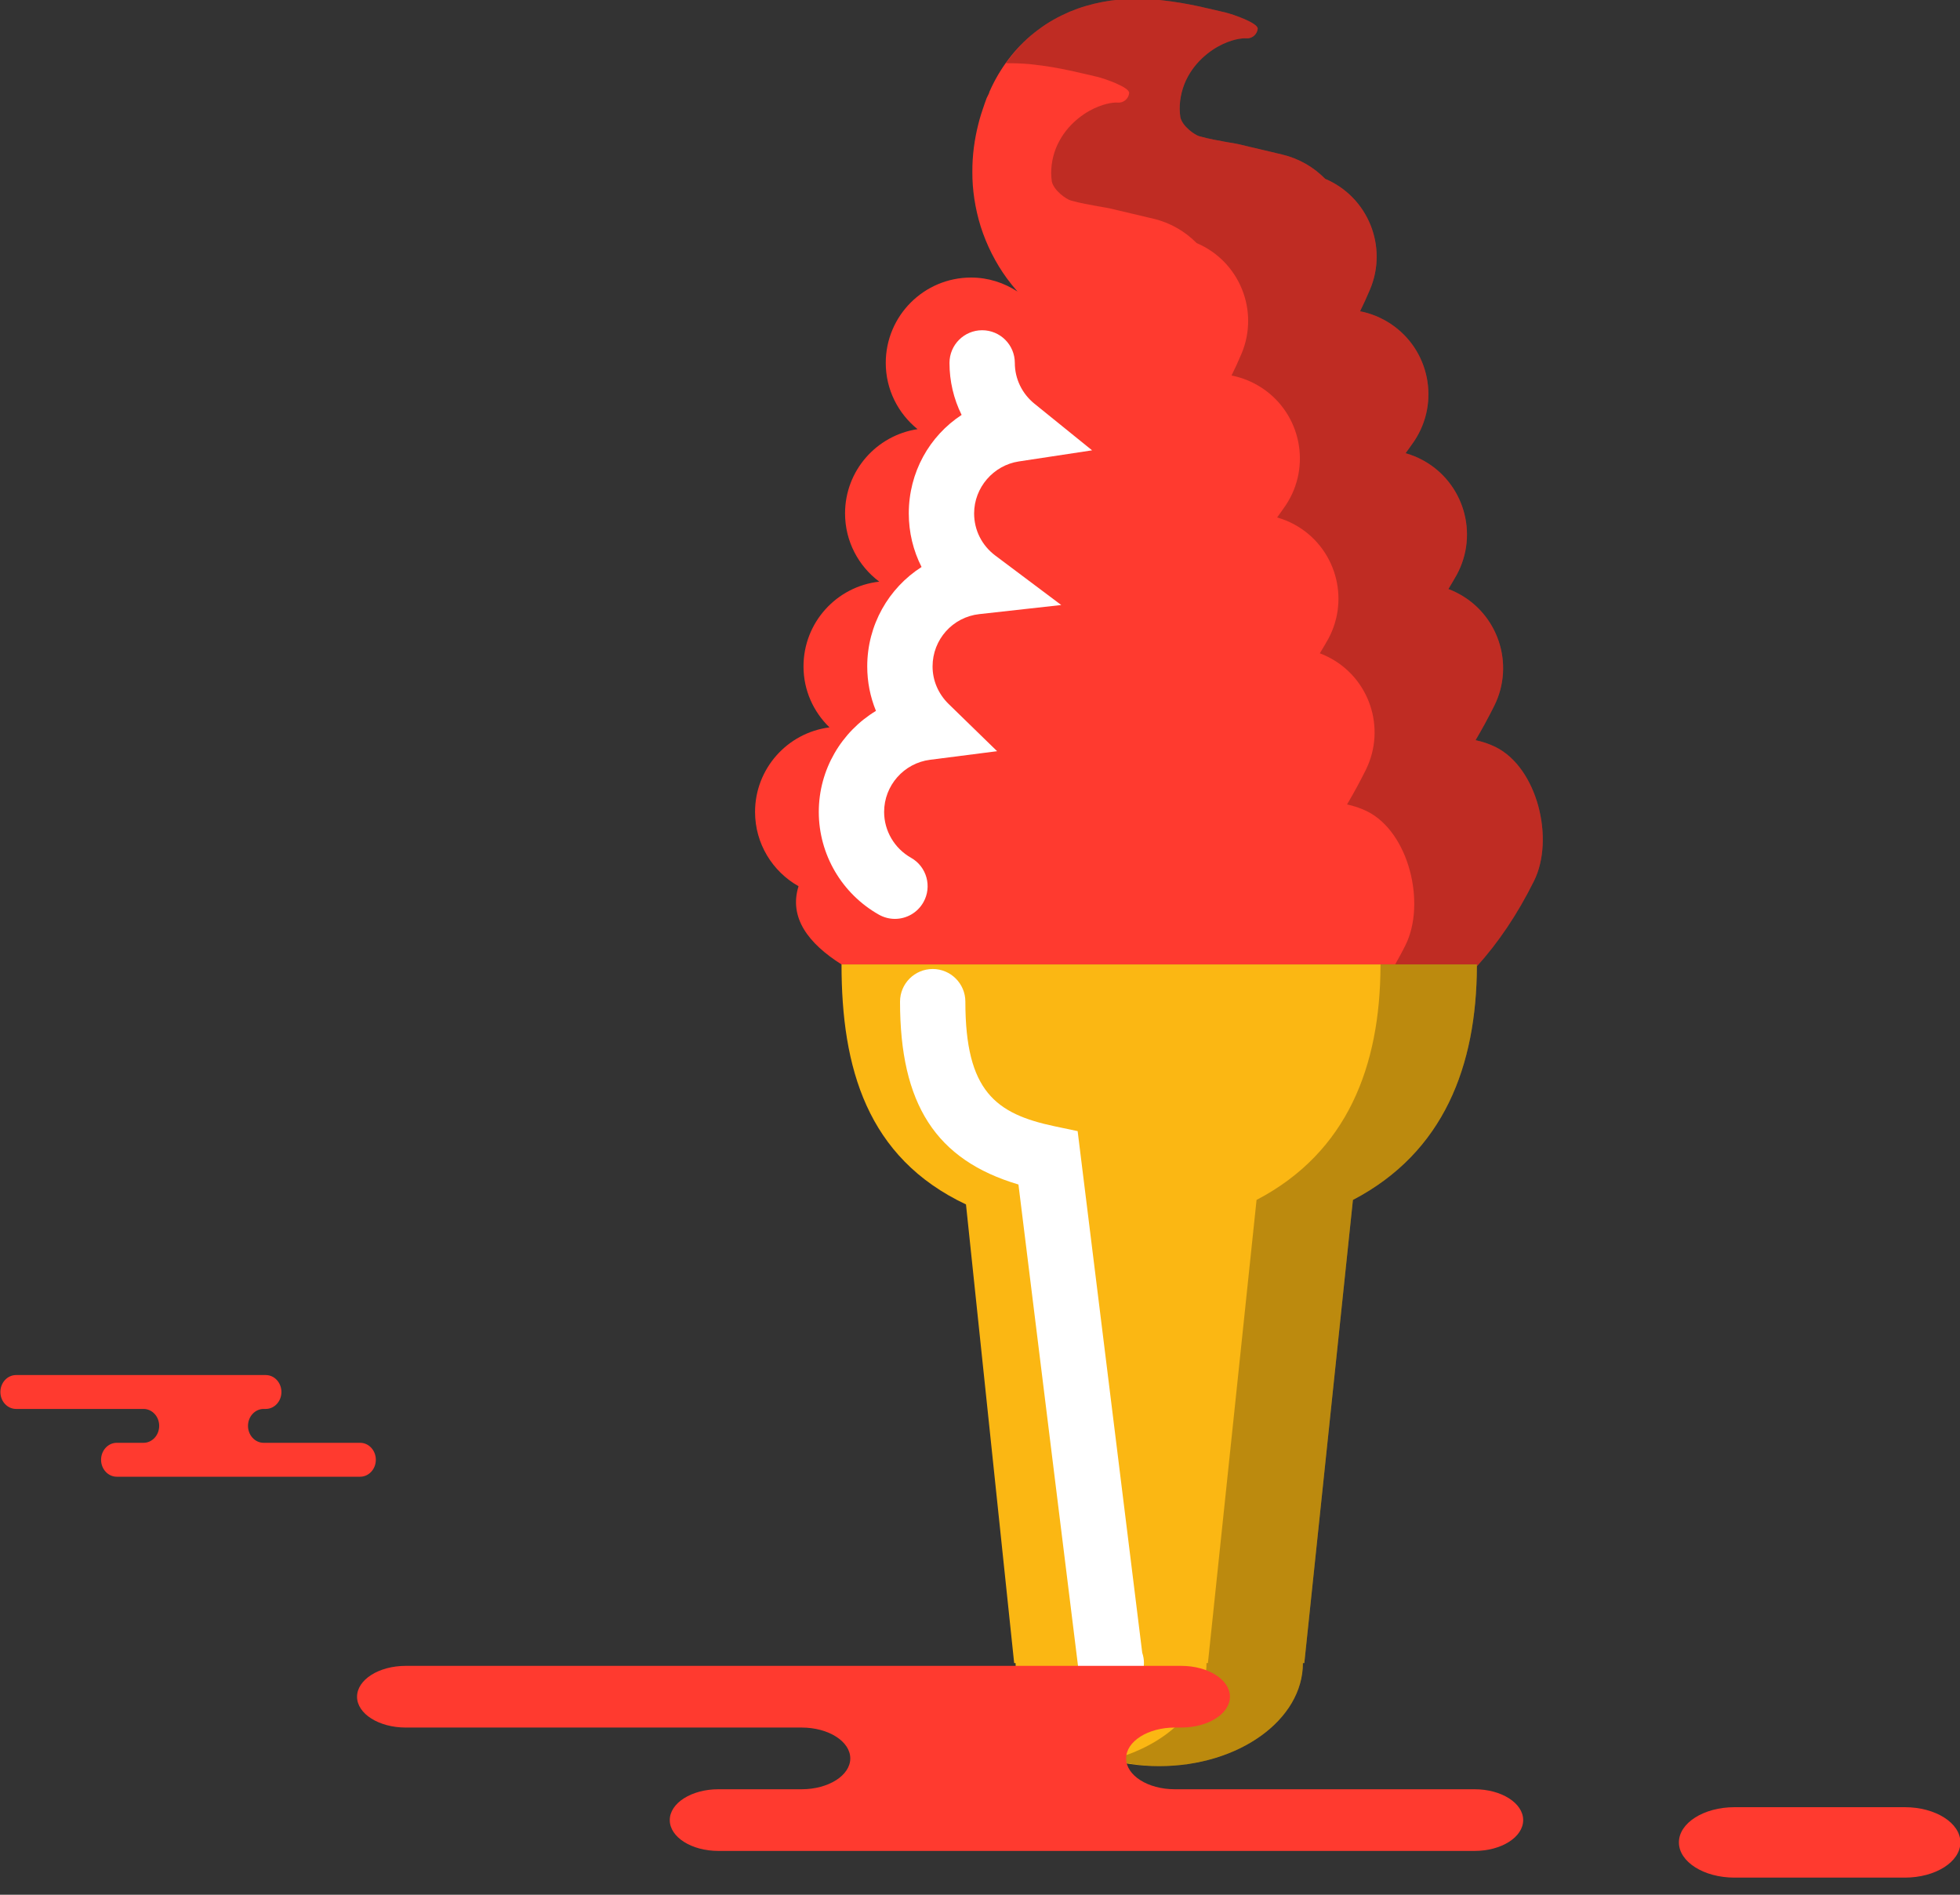 <svg xmlns="http://www.w3.org/2000/svg" xmlns:xlink="http://www.w3.org/1999/xlink" preserveAspectRatio="xMidYMid" width="60" height="58" viewBox="0 0 60 58">
  <rect x="0" y="0" width="60" height="58" fill="#333333" stroke="none"/>
  <defs>
    <style>

      .cls-3 {
        fill: #020403;
      }

      .cls-4 {
        fill: #ff3a2f;
      }

      .cls-5 {
        fill: #ffffff;
      }

      .cls-6 {
        fill: #020403;
        opacity: 0.25;
      }

      .cls-7 {
        fill: #fbb713;
      }
    </style>
  </defs>
  <g id="group-62svg">
    <path d="M27.146,10.808 C27.145,10.823 27.143,10.837 27.142,10.851 C27.165,10.866 27.190,10.877 27.214,10.892 C27.190,10.865 27.169,10.835 27.146,10.808 Z" id="path-1" class="cls-3" fill-rule="evenodd"/>
    <path d="M45.783,22.867 C45.584,22.769 45.378,22.702 45.170,22.658 C45.370,22.318 45.562,21.967 45.745,21.600 C46.379,20.320 45.855,18.768 44.575,18.134 C44.497,18.095 44.418,18.061 44.338,18.031 C44.423,17.885 44.513,17.745 44.594,17.595 C45.275,16.339 44.810,14.768 43.555,14.087 C43.385,13.994 43.208,13.924 43.028,13.873 C43.118,13.747 43.208,13.629 43.296,13.497 C44.086,12.307 43.760,10.701 42.570,9.912 C42.277,9.718 41.960,9.592 41.635,9.528 C41.740,9.314 41.842,9.092 41.940,8.859 C42.493,7.545 41.878,6.030 40.566,5.474 C40.216,5.118 39.767,4.852 39.245,4.729 C39.245,4.729 37.906,4.412 37.906,4.412 C37.906,4.412 37.867,4.403 37.803,4.392 C37.739,4.381 37.647,4.365 37.530,4.345 C37.418,4.325 37.287,4.301 37.147,4.273 C37.009,4.245 36.859,4.212 36.717,4.172 C36.575,4.133 36.198,3.871 36.134,3.591 C36.121,3.508 36.114,3.425 36.113,3.338 C36.110,2.998 36.201,2.640 36.361,2.350 C36.520,2.055 36.736,1.823 36.952,1.650 C37.167,1.477 37.383,1.363 37.564,1.293 C37.746,1.221 37.895,1.191 37.995,1.180 C38.096,1.167 38.145,1.174 38.140,1.173 C38.319,1.192 38.480,1.063 38.501,0.883 C38.520,0.704 37.740,0.437 37.519,0.384 C37.299,0.333 37.025,0.266 36.687,0.192 C36.355,0.121 35.963,0.048 35.486,-0.001 C35.477,-0.002 35.469,-0.003 35.460,-0.004 C34.975,-0.046 34.392,-0.063 33.744,0.061 C33.584,0.092 33.418,0.131 33.251,0.180 C33.082,0.227 32.917,0.290 32.747,0.358 C32.582,0.431 32.413,0.510 32.251,0.603 C32.171,0.649 32.089,0.697 32.011,0.749 C31.931,0.802 31.853,0.857 31.778,0.914 C31.162,1.369 30.674,1.997 30.357,2.661 C30.357,2.661 30.299,2.787 30.299,2.787 C30.299,2.787 30.295,2.795 30.295,2.795 C30.298,2.785 30.258,2.908 30.273,2.858 C30.273,2.858 30.270,2.868 30.270,2.868 C30.270,2.868 30.260,2.888 30.260,2.888 C30.260,2.888 30.241,2.926 30.241,2.926 C30.241,2.926 30.203,3.004 30.203,3.004 C30.203,3.004 30.140,3.178 30.140,3.178 C30.140,3.178 30.081,3.353 30.081,3.353 C30.081,3.353 30.031,3.505 30.031,3.505 C29.998,3.606 29.970,3.714 29.943,3.823 C29.835,4.255 29.762,4.743 29.766,5.272 C29.763,5.799 29.847,6.375 30.022,6.937 C30.201,7.499 30.477,8.047 30.819,8.516 C30.924,8.660 31.035,8.795 31.148,8.925 C30.738,8.657 30.253,8.496 29.727,8.496 C28.285,8.496 27.115,9.666 27.115,11.109 C27.115,11.929 27.496,12.658 28.088,13.137 C26.832,13.327 25.869,14.407 25.869,15.716 C25.869,16.571 26.281,17.329 26.916,17.805 C25.611,17.950 24.597,19.055 24.597,20.400 C24.597,21.134 24.904,21.792 25.392,22.266 C24.108,22.430 23.114,23.525 23.114,24.854 C23.114,25.831 23.652,26.680 24.445,27.128 C24.146,28.086 24.740,28.878 25.761,29.522 C25.761,29.522 35.486,29.522 35.486,29.522 C35.486,29.522 45.212,29.522 45.212,29.522 C45.212,29.542 45.211,29.561 45.211,29.580 C45.865,28.853 46.450,27.993 46.960,26.965 C47.595,25.684 47.064,23.503 45.783,22.867 Z" id="path-2" class="cls-4" fill-rule="evenodd"/>
    <path d="M27.395,28.128 C27.229,28.128 27.061,28.086 26.905,27.999 C25.770,27.358 25.065,26.153 25.065,24.854 C25.065,23.556 25.761,22.399 26.815,21.761 C26.640,21.334 26.548,20.874 26.548,20.400 C26.548,19.129 27.204,18.001 28.211,17.356 C27.957,16.857 27.820,16.299 27.820,15.716 C27.820,14.459 28.450,13.348 29.437,12.701 C29.195,12.212 29.066,11.670 29.066,11.109 C29.066,10.557 29.514,10.109 30.066,10.109 C30.619,10.109 31.066,10.557 31.066,11.109 C31.066,11.594 31.286,12.050 31.668,12.359 C31.668,12.359 33.431,13.785 33.431,13.785 C33.431,13.785 31.189,14.125 31.189,14.125 C30.409,14.243 29.820,14.927 29.820,15.716 C29.820,16.227 30.056,16.696 30.467,17.005 C30.467,17.005 32.487,18.520 32.487,18.520 C32.487,18.520 29.978,18.799 29.978,18.799 C29.162,18.889 28.548,19.578 28.548,20.400 C28.548,20.831 28.723,21.240 29.040,21.550 C29.040,21.550 30.524,22.995 30.524,22.995 C30.524,22.995 28.470,23.258 28.470,23.258 C27.669,23.360 27.065,24.047 27.065,24.854 C27.065,25.433 27.381,25.970 27.888,26.257 C28.369,26.528 28.539,27.139 28.267,27.619 C28.083,27.945 27.744,28.128 27.395,28.128 Z" id="path-3" class="cls-5" fill-rule="evenodd"/>
    <path d="M45.783,22.867 C45.584,22.769 45.378,22.702 45.170,22.658 C45.370,22.317 45.562,21.967 45.745,21.600 C46.379,20.320 45.855,18.768 44.575,18.134 C44.497,18.095 44.418,18.061 44.338,18.031 C44.423,17.885 44.513,17.745 44.594,17.595 C45.275,16.339 44.810,14.768 43.555,14.087 C43.385,13.994 43.208,13.924 43.028,13.873 C43.118,13.747 43.208,13.629 43.296,13.497 C44.086,12.307 43.760,10.701 42.570,9.912 C42.277,9.718 41.960,9.592 41.635,9.528 C41.740,9.314 41.842,9.092 41.940,8.859 C42.493,7.545 41.878,6.030 40.566,5.474 C40.216,5.118 39.767,4.852 39.245,4.729 C39.245,4.729 37.906,4.412 37.906,4.412 C37.906,4.412 37.867,4.403 37.803,4.392 C37.739,4.381 37.647,4.365 37.530,4.345 C37.418,4.325 37.287,4.301 37.147,4.273 C37.009,4.245 36.859,4.212 36.717,4.172 C36.575,4.133 36.198,3.871 36.134,3.591 C36.121,3.508 36.114,3.424 36.113,3.338 C36.110,2.998 36.201,2.640 36.361,2.350 C36.520,2.055 36.736,1.823 36.952,1.650 C37.167,1.477 37.383,1.363 37.564,1.293 C37.746,1.221 37.895,1.191 37.995,1.180 C38.096,1.167 38.145,1.174 38.140,1.173 C38.319,1.192 38.480,1.063 38.501,0.883 C38.520,0.704 37.740,0.436 37.519,0.384 C37.299,0.333 37.025,0.266 36.687,0.192 C36.355,0.121 35.963,0.047 35.486,-0.001 C35.477,-0.002 35.469,-0.003 35.460,-0.004 C34.975,-0.046 34.392,-0.063 33.744,0.061 C33.584,0.092 33.418,0.131 33.251,0.180 C33.082,0.227 32.917,0.290 32.747,0.358 C32.582,0.431 32.413,0.510 32.251,0.603 C32.171,0.649 32.089,0.697 32.011,0.749 C31.931,0.802 31.853,0.857 31.778,0.914 C31.394,1.197 31.068,1.551 30.794,1.935 C31.055,1.933 31.303,1.943 31.525,1.963 C31.535,1.964 31.543,1.966 31.553,1.967 C32.028,2.015 32.421,2.089 32.752,2.160 C33.091,2.233 33.364,2.300 33.585,2.351 C33.806,2.403 34.586,2.671 34.566,2.851 C34.546,3.030 34.385,3.160 34.205,3.140 C34.210,3.140 34.161,3.134 34.061,3.146 C33.961,3.158 33.812,3.188 33.630,3.260 C33.448,3.330 33.232,3.444 33.017,3.618 C32.802,3.789 32.586,4.022 32.428,4.317 C32.267,4.608 32.176,4.966 32.179,5.305 C32.181,5.392 32.186,5.475 32.199,5.559 C32.265,5.837 32.641,6.100 32.782,6.138 C32.925,6.179 33.074,6.212 33.213,6.240 C33.352,6.268 33.483,6.292 33.596,6.312 C33.713,6.332 33.805,6.348 33.868,6.359 C33.934,6.371 33.972,6.379 33.972,6.379 C33.972,6.379 35.311,6.696 35.311,6.696 C35.832,6.819 36.281,7.086 36.632,7.441 C37.943,7.998 38.559,9.511 38.006,10.826 C37.907,11.059 37.806,11.281 37.700,11.495 C38.025,11.559 38.343,11.685 38.636,11.879 C39.826,12.669 40.151,14.274 39.361,15.464 C39.273,15.596 39.184,15.714 39.095,15.840 C39.273,15.891 39.450,15.961 39.620,16.053 C40.876,16.735 41.341,18.306 40.659,19.562 C40.578,19.712 40.488,19.852 40.403,19.998 C40.483,20.029 40.562,20.063 40.641,20.102 C41.921,20.735 42.444,22.287 41.810,23.568 C41.629,23.934 41.436,24.284 41.236,24.625 C41.444,24.669 41.649,24.737 41.849,24.835 C43.130,25.470 43.660,27.651 43.025,28.932 C42.924,29.137 42.816,29.330 42.709,29.522 C42.709,29.522 45.212,29.522 45.212,29.522 C45.212,29.542 45.211,29.561 45.211,29.580 C45.865,28.853 46.450,27.993 46.960,26.965 C47.595,25.684 47.064,23.503 45.783,22.867 Z" id="path-4" class="cls-6" fill-rule="evenodd"/>
    <path d="M35.486,29.522 C35.486,29.522 25.761,29.522 25.761,29.522 C25.761,32.682 26.535,35.435 29.571,36.869 C29.571,36.869 31.046,50.908 31.046,50.908 C31.046,50.908 31.089,50.908 31.089,50.908 C31.089,52.650 33.058,54.063 35.486,54.063 C37.915,54.063 39.885,52.650 39.885,50.908 C39.885,50.908 39.928,50.908 39.928,50.908 C39.928,50.908 41.416,36.731 41.416,36.731 C44.208,35.271 45.198,32.617 45.211,29.580 C45.211,29.561 45.212,29.542 45.212,29.522 C45.212,29.522 35.486,29.522 35.486,29.522 Z" id="path-5" class="cls-7" fill-rule="evenodd"/>
    <path d="M34.040,51.908 C34.040,51.908 33.156,51.908 33.156,51.908 C33.156,51.908 33.005,51.031 33.005,51.031 C33.005,51.031 31.177,36.259 31.177,36.259 C28.644,35.507 27.552,33.795 27.552,30.662 C27.552,30.110 27.999,29.662 28.552,29.662 C29.104,29.662 29.552,30.110 29.552,30.662 C29.552,33.401 30.475,34.096 32.291,34.478 C32.291,34.478 32.989,34.625 32.989,34.625 C32.989,34.625 34.966,50.592 34.966,50.592 C35.000,50.692 35.019,50.798 35.019,50.908 C35.019,51.460 34.593,51.908 34.040,51.908 Z" id="path-6" class="cls-5" fill-rule="evenodd"/>
    <path d="M42.261,29.522 C42.261,29.542 42.260,29.561 42.260,29.580 C42.248,32.617 41.258,35.271 38.466,36.731 C38.466,36.731 36.977,50.908 36.977,50.908 C36.977,50.908 36.934,50.908 36.934,50.908 C36.934,52.277 35.711,53.431 34.011,53.868 C34.475,53.986 34.967,54.063 35.486,54.063 C37.915,54.063 39.885,52.650 39.885,50.908 C39.885,50.908 39.928,50.908 39.928,50.908 C39.928,50.908 41.416,36.731 41.416,36.731 C44.208,35.271 45.198,32.617 45.211,29.580 C45.211,29.561 45.212,29.542 45.212,29.522 C45.212,29.522 42.261,29.522 42.261,29.522 Z" id="path-7" class="cls-6" fill-rule="evenodd"/>
    <path d="M31.894,50.994 C31.894,50.994 36.161,50.994 36.161,50.994 C36.984,50.994 37.651,51.417 37.651,51.939 C37.651,52.460 36.984,52.882 36.161,52.882 C36.161,52.882 35.963,52.882 35.963,52.882 C35.140,52.882 34.473,53.306 34.473,53.827 C34.473,54.348 35.140,54.771 35.963,54.771 C35.963,54.771 45.139,54.771 45.139,54.771 C45.961,54.771 46.628,55.193 46.628,55.715 C46.628,56.237 45.961,56.659 45.139,56.659 C45.139,56.659 34.111,56.659 34.111,56.659 C34.111,56.659 21.992,56.659 21.992,56.659 C21.170,56.659 20.503,56.237 20.503,55.715 C20.503,55.193 21.170,54.771 21.992,54.771 C21.992,54.771 24.539,54.771 24.539,54.771 C25.362,54.771 26.029,54.348 26.029,53.827 C26.029,53.306 25.362,52.882 24.539,52.882 C24.539,52.882 12.420,52.882 12.420,52.882 C11.598,52.882 10.930,52.460 10.930,51.939 C10.930,51.417 11.598,50.994 12.420,50.994 C12.420,50.994 15.284,50.994 15.284,50.994 C15.284,50.994 31.894,50.994 31.894,50.994 Z" id="path-8" class="cls-4" fill-rule="evenodd"/>
    <path d="M6.762,42.092 C6.762,42.092 8.136,42.092 8.136,42.092 C8.400,42.092 8.615,42.324 8.615,42.611 C8.615,42.897 8.400,43.129 8.136,43.129 C8.136,43.129 8.071,43.129 8.071,43.129 C7.807,43.129 7.592,43.361 7.592,43.647 C7.592,43.934 7.807,44.166 8.071,44.166 C8.071,44.166 11.025,44.166 11.025,44.166 C11.291,44.166 11.505,44.399 11.505,44.685 C11.505,44.971 11.291,45.204 11.025,45.204 C11.025,45.204 7.476,45.204 7.476,45.204 C7.476,45.204 3.573,45.204 3.573,45.204 C3.309,45.204 3.094,44.971 3.094,44.685 C3.094,44.399 3.309,44.166 3.573,44.166 C3.573,44.166 4.394,44.166 4.394,44.166 C4.658,44.166 4.873,43.934 4.873,43.647 C4.873,43.361 4.658,43.129 4.394,43.129 C4.394,43.129 0.491,43.129 0.491,43.129 C0.227,43.129 0.012,42.897 0.012,42.611 C0.012,42.324 0.227,42.092 0.491,42.092 C0.491,42.092 1.414,42.092 1.414,42.092 C1.414,42.092 6.762,42.092 6.762,42.092 Z" id="path-9" class="cls-4" fill-rule="evenodd"/>
    <path d="M58.310,57.476 C59.250,57.476 60.012,56.993 60.012,56.398 C60.012,55.802 59.250,55.320 58.310,55.320 C58.310,55.320 53.097,55.320 53.097,55.320 C52.157,55.320 51.395,55.802 51.395,56.398 C51.395,56.993 52.157,57.476 53.097,57.476 C53.097,57.476 58.310,57.476 58.310,57.476 Z" id="path-10" class="cls-4" fill-rule="evenodd"/>
  </g>
</svg>
